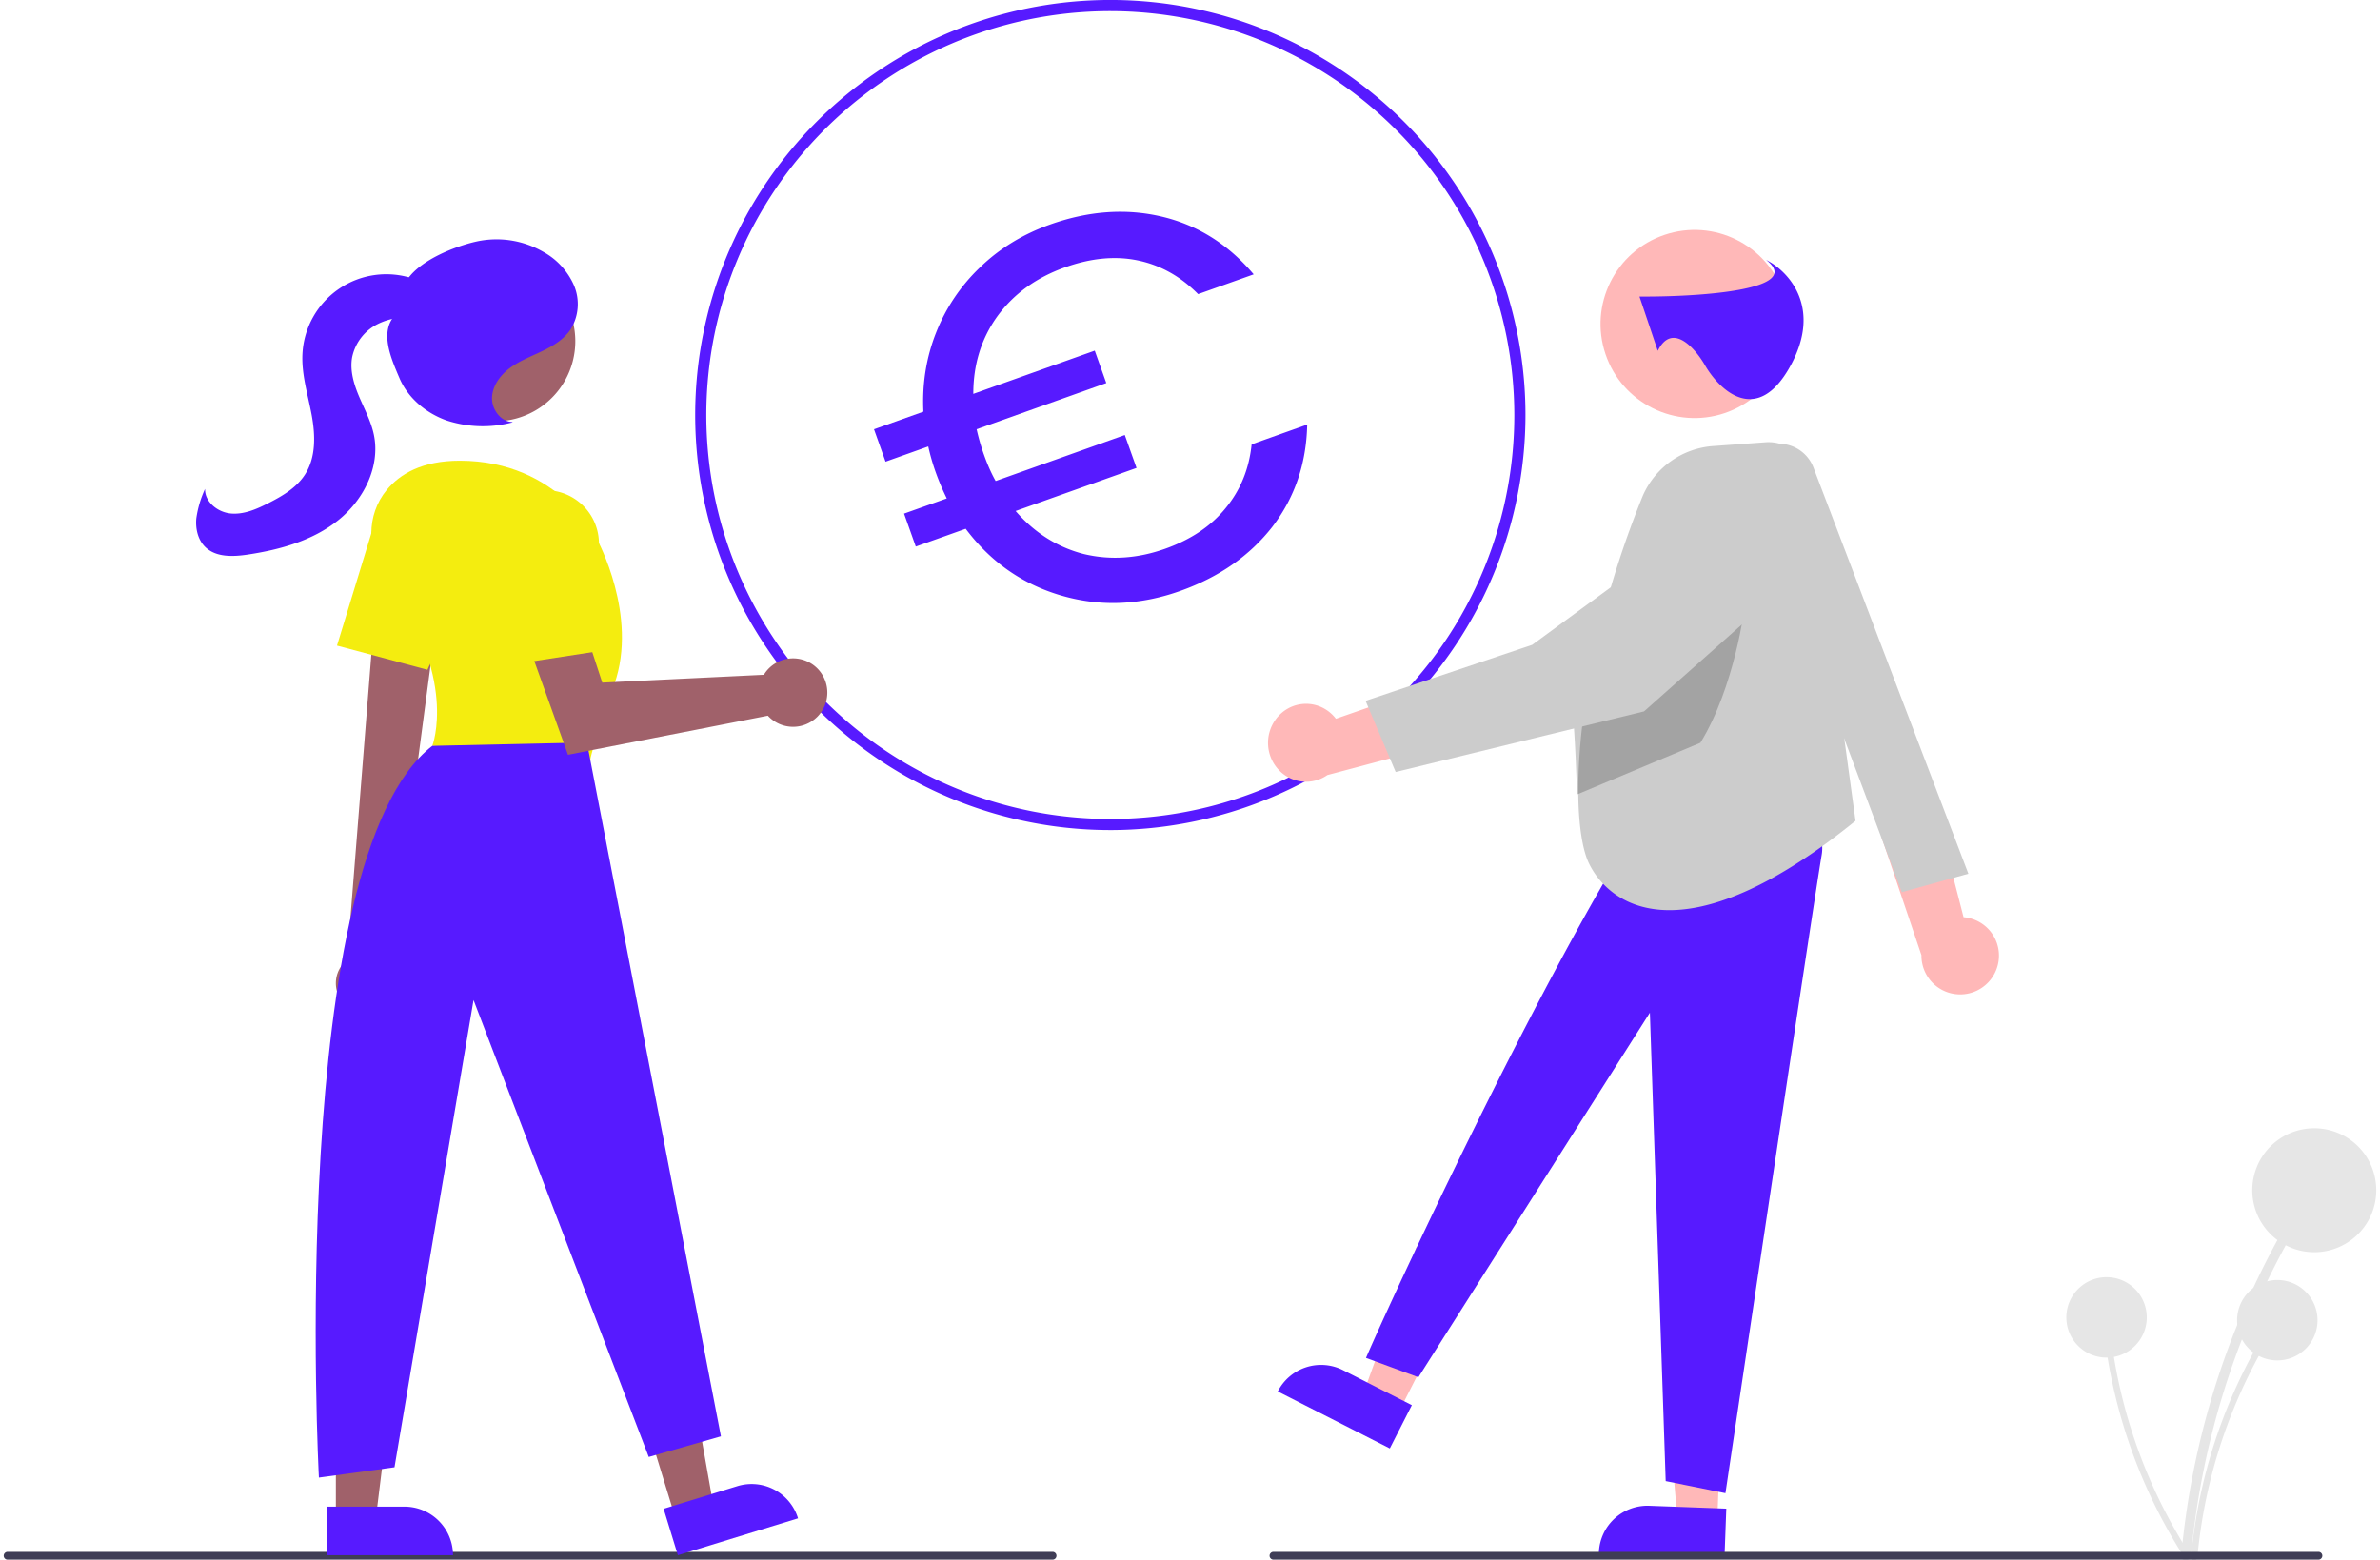 <svg width="244" height="160" fill="none" xmlns="http://www.w3.org/2000/svg"><g clip-path="url(#a)"><path d="M113.833 85.118a42.56 42.56 0 1 1 42.559-42.559 42.603 42.603 0 0 1-42.559 42.56Zm0-83.976a41.419 41.419 0 1 0 41.418 41.417 41.466 41.466 0 0 0-41.418-41.417Z" fill="#571AFF"/><path d="M119.469 56.266c2.637-.94 4.699-2.327 6.185-4.164 1.521-1.85 2.409-4.029 2.665-6.537l5.697-2.03c-.083 3.993-1.275 7.49-3.576 10.488-2.313 2.964-5.456 5.154-9.43 6.57-4.15 1.477-8.215 1.637-12.195.478-3.979-1.158-7.249-3.441-9.81-6.849l-5.117 1.823-1.203-3.377 4.379-1.559a25.384 25.384 0 0 1-1.136-2.687 22.126 22.126 0 0 1-.762-2.641l-4.379 1.56-1.184-3.324 5.065-1.804c-.14-2.843.288-5.532 1.287-8.068a18.693 18.693 0 0 1 4.504-6.716c2.003-1.942 4.394-3.408 7.172-4.397 3.974-1.416 7.801-1.689 11.479-.82 3.678.87 6.818 2.843 9.42 5.92l-5.698 2.028c-1.796-1.817-3.851-2.968-6.163-3.452-2.313-.484-4.805-.25-7.478.702-2.954 1.052-5.27 2.73-6.947 5.03-1.642 2.29-2.462 4.94-2.46 7.95l12.451-4.434 1.184 3.324-13.294 4.735c.195.881.449 1.762.762 2.641.363 1.02.759 1.91 1.188 2.668l13.241-4.716 1.203 3.376-12.397 4.416c1.947 2.239 4.273 3.709 6.98 4.41 2.729.652 5.518.471 8.367-.544Z" fill="#571AFF"/><path d="M130.735 73.84a3.91 3.91 0 0 1 1.346-1.208 3.807 3.807 0 0 1 3.481-.078 3.904 3.904 0 0 1 1.396 1.147L150 69.163l-1.808 7.09-12.108 3.223a3.83 3.83 0 0 1-4.982-.523 4.062 4.062 0 0 1-.367-5.113Z" fill="#FFB8B8"/><path d="M224.626 159.519a82.38 82.38 0 0 1 6.818-26 82.094 82.094 0 0 1 3.388-6.724c.316-.564-.55-1.07-.867-.506a83.524 83.524 0 0 0-9.293 25.639 83.48 83.48 0 0 0-1.049 7.591c-.06.643.944.639 1.003 0Z" fill="#E6E6E6"/><path d="M237.262 128.404a6.355 6.355 0 1 0 0-12.71 6.355 6.355 0 0 0 0 12.71Zm-11.986 31.284a53.446 53.446 0 0 1 4.423-16.868 53.594 53.594 0 0 1 2.198-4.362.324.324 0 0 0-.122-.435.325.325 0 0 0-.44.107 54.152 54.152 0 0 0-6.71 21.558c-.038.417.613.415.651 0Z" fill="#E6E6E6"/><path d="M233.474 139.502a4.122 4.122 0 1 0-4.123-4.122 4.122 4.122 0 0 0 4.123 4.122Zm-9.019 19.797a53.447 53.447 0 0 1-6.887-16.02 53.032 53.032 0 0 1-.95-4.791.328.328 0 0 0-.365-.269.324.324 0 0 0-.281.355 54.2 54.2 0 0 0 5.477 16.824 54.18 54.18 0 0 0 2.493 4.302c.226.352.737-.051.513-.401Z" fill="#E6E6E6"/><path d="M215.967 139.213a4.123 4.123 0 1 0 0-8.246 4.123 4.123 0 0 0 0 8.246Z" fill="#E6E6E6"/><path d="M204.805 98.995a3.949 3.949 0 0 0-3.498-4.943l-3.508-13.587-4.891 5.409 4.081 12.073a3.972 3.972 0 0 0 7.816 1.048Z" fill="#FFB8B8"/><path d="m185.92 47.947 15.88 41.647-6.823 1.887-16.421-43.779 1.188-1.14a3.795 3.795 0 0 1 6.176 1.385Z" fill="#CCC"/><path d="m143.43 144.736-3.655-1.86 5.433-14.982 5.394 2.745-7.172 14.097Z" fill="#FFB8B8"/><path d="m137.696 140.504 7.049 3.586-2.258 4.438L131 142.684a4.995 4.995 0 0 1 2.896-2.477 4.99 4.99 0 0 1 3.8.297Z" fill="#571AFF"/><path d="m176.061 155.837-4.098-.152-1.364-15.878 6.048.224-.586 15.806Z" fill="#FFB8B8"/><path d="m169.079 154.406 7.903.293-.184 4.976-12.879-.477a4.98 4.98 0 0 1 5.16-4.792Zm-29.036-15.16 5.372 1.982 23.733-37.387 1.622 48.034 6.125 1.239s9.009-60.45 9.867-65.456c.94-5.487-9.781-13.231-9.781-13.231l-.22-.675c-8.431 4.191-32.995 56.846-36.718 65.494Z" fill="#571AFF"/><path d="M176.817 42.36c5.047-1.702 7.759-7.173 6.057-12.22-1.702-5.048-7.174-7.76-12.221-6.058-5.048 1.702-7.76 7.174-6.058 12.221 1.702 5.048 7.174 7.76 12.222 6.058Z" fill="#FFB8B8"/><path d="m190.231 84.17-4.812-35.249a4.141 4.141 0 0 0-4.404-3.57l-5.388.39a8.536 8.536 0 0 0-7.191 5.061c-7.275 17.873-7.592 33.467-5.535 37.73 2.057 4.262 9.605 9.959 27.33-4.362Z" fill="#CCC"/><path opacity=".2" d="M178.87 62.201s-1.021 8.252-4.544 13.965l-12.644 5.298s-.184-6.56-.587-9.98c3.37-3.548 15.965-9.588 17.775-9.283Z" fill="#000"/><path d="M184.279 49.787a6.49 6.49 0 0 0-1.127-.448 4.974 4.974 0 0 0-4.595 1.059l-21.476 15.724L140 71.866l3.086 7.297 25.464-6.217 16.887-15.002a5.067 5.067 0 0 0 1.513-4.376 5.084 5.084 0 0 0-2.671-3.782Z" fill="#CCC"/><path d="M237.689 159.928H130.558a.398.398 0 1 1 0-.797h107.131a.398.398 0 0 1 0 .797Zm-129.777 0H.782a.397.397 0 0 1-.283-.68.397.397 0 0 1 .282-.117h107.131a.398.398 0 0 1 0 .797Z" fill="#3F3D56"/><path d="m69.218 155.576 3.92-1.203-2.774-15.693-5.786 1.776 4.64 15.12Z" fill="#A0616A"/><path d="m81.816 155.693-12.32 3.781-1.461-4.76 7.56-2.32a4.975 4.975 0 0 1 6.22 3.299Z" fill="#571AFF"/><path d="M34.433 155.666h4.101l1.95-15.816h-6.051v15.816Z" fill="#A0616A"/><path d="m46.442 159.473-12.887.001v-4.979l7.908-.001a4.98 4.98 0 0 1 4.98 4.979Z" fill="#571AFF"/><path d="M35.477 103.128a3.072 3.072 0 0 1-1.043-2.374 3.064 3.064 0 0 1 1.15-2.324l3.18-40.035 6.465 1.615-5.177 39.053a3.082 3.082 0 0 1-4.575 4.065Zm15.289-59.926a8.215 8.215 0 1 0 0-16.43 8.215 8.215 0 0 0 0 16.43Z" fill="#A0616A"/><path d="M39.546 59.189c-1.953-2.68-2.013-6.371.09-8.935 1.373-1.673 3.668-3.012 7.501-3.012 10.216 0 14.09 8.102 14.09 8.102s4.228 7.75 1.762 14.796c-2.466 7.045-2.466 7.75-2.466 7.75L44.32 76.48s2.734-6.985-4.773-17.291Z" fill="#F4ED0F"/><path d="m34.549 66.202 3.49-11.42a5.46 5.46 0 0 1 7.726-3.257 5.47 5.47 0 0 1 2.497 7.048L43.824 68.68l-9.275-2.478Z" fill="#F4ED0F"/><path d="m60.171 76.129 13.739 71.158-7.398 2.114-17.965-46.852-8.103 47.909-7.75 1.057s-3.4-63.39 11.625-75.034l15.852-.352Z" fill="#571AFF"/><path d="M78.636 68.743a3.532 3.532 0 0 0-.322.45l-16.568.804-3.19-9.74-5.54 2.633 5.214 14.507 20.49-4.008a3.51 3.51 0 1 0-.084-4.646Z" fill="#A0616A"/><path d="M50.52 56.368a5.461 5.461 0 0 1 5.764-6.088 5.47 5.47 0 0 1 5.12 5.45v11.038l-9.488 1.46-1.396-11.86Z" fill="#F4ED0F"/><path d="M52.573 43.276c-1.233-.005-2.184-1.304-2.129-2.535.055-1.232.883-2.316 1.88-3.042.996-.725 2.165-1.168 3.277-1.701 1.111-.534 2.213-1.2 2.9-2.224a4.923 4.923 0 0 0 .342-4.517 7.247 7.247 0 0 0-3.122-3.42 9.595 9.595 0 0 0-6.83-1.08c-2.303.506-5.737 1.906-7.087 3.84l-1.407 3.832c-1.434 1.725-.324 4.286.558 6.349.881 2.062 2.758 3.614 4.877 4.352 2.149.69 4.45.76 6.636.199" fill="#571AFF"/><path d="M45.066 30.512c-.606-.97-1.654-1.586-2.739-1.948a8.605 8.605 0 0 0-11.316 7.694c-.115 2.112.547 4.177.935 6.256.389 2.08.466 4.376-.68 6.153-.873 1.354-2.33 2.207-3.767 2.934-1.197.607-2.493 1.176-3.83 1.056-1.338-.121-2.682-1.18-2.646-2.523-.448.963-.75 1.986-.897 3.037-.094 1.056.166 2.195.928 2.931 1.109 1.07 2.864.992 4.387.76 3.297-.499 6.636-1.436 9.24-3.518 2.605-2.082 4.333-5.51 3.647-8.774-.286-1.363-.96-2.607-1.504-3.89-.544-1.282-.969-2.684-.719-4.055a4.928 4.928 0 0 1 2.506-3.339 6.556 6.556 0 0 1 4.189-.635c.936.154 2.105.392 2.66-.377a1.507 1.507 0 0 0-.03-1.608 4.432 4.432 0 0 0-1.203-1.19m136.835-2.825c4.021 3.105-6.979 3.8-12.981 3.759l1.876 5.562c1.475-2.975 3.835-.26 4.832 1.468 1.494 2.594 5.331 6.256 8.725.156 3.394-6.101-.22-9.838-2.452-10.944Z" fill="#571AFF"/></g><defs><clipPath id="a"><path fill="#fff" transform="translate(.383)" d="M0 0h243.234v160H0z"/></clipPath></defs></svg>